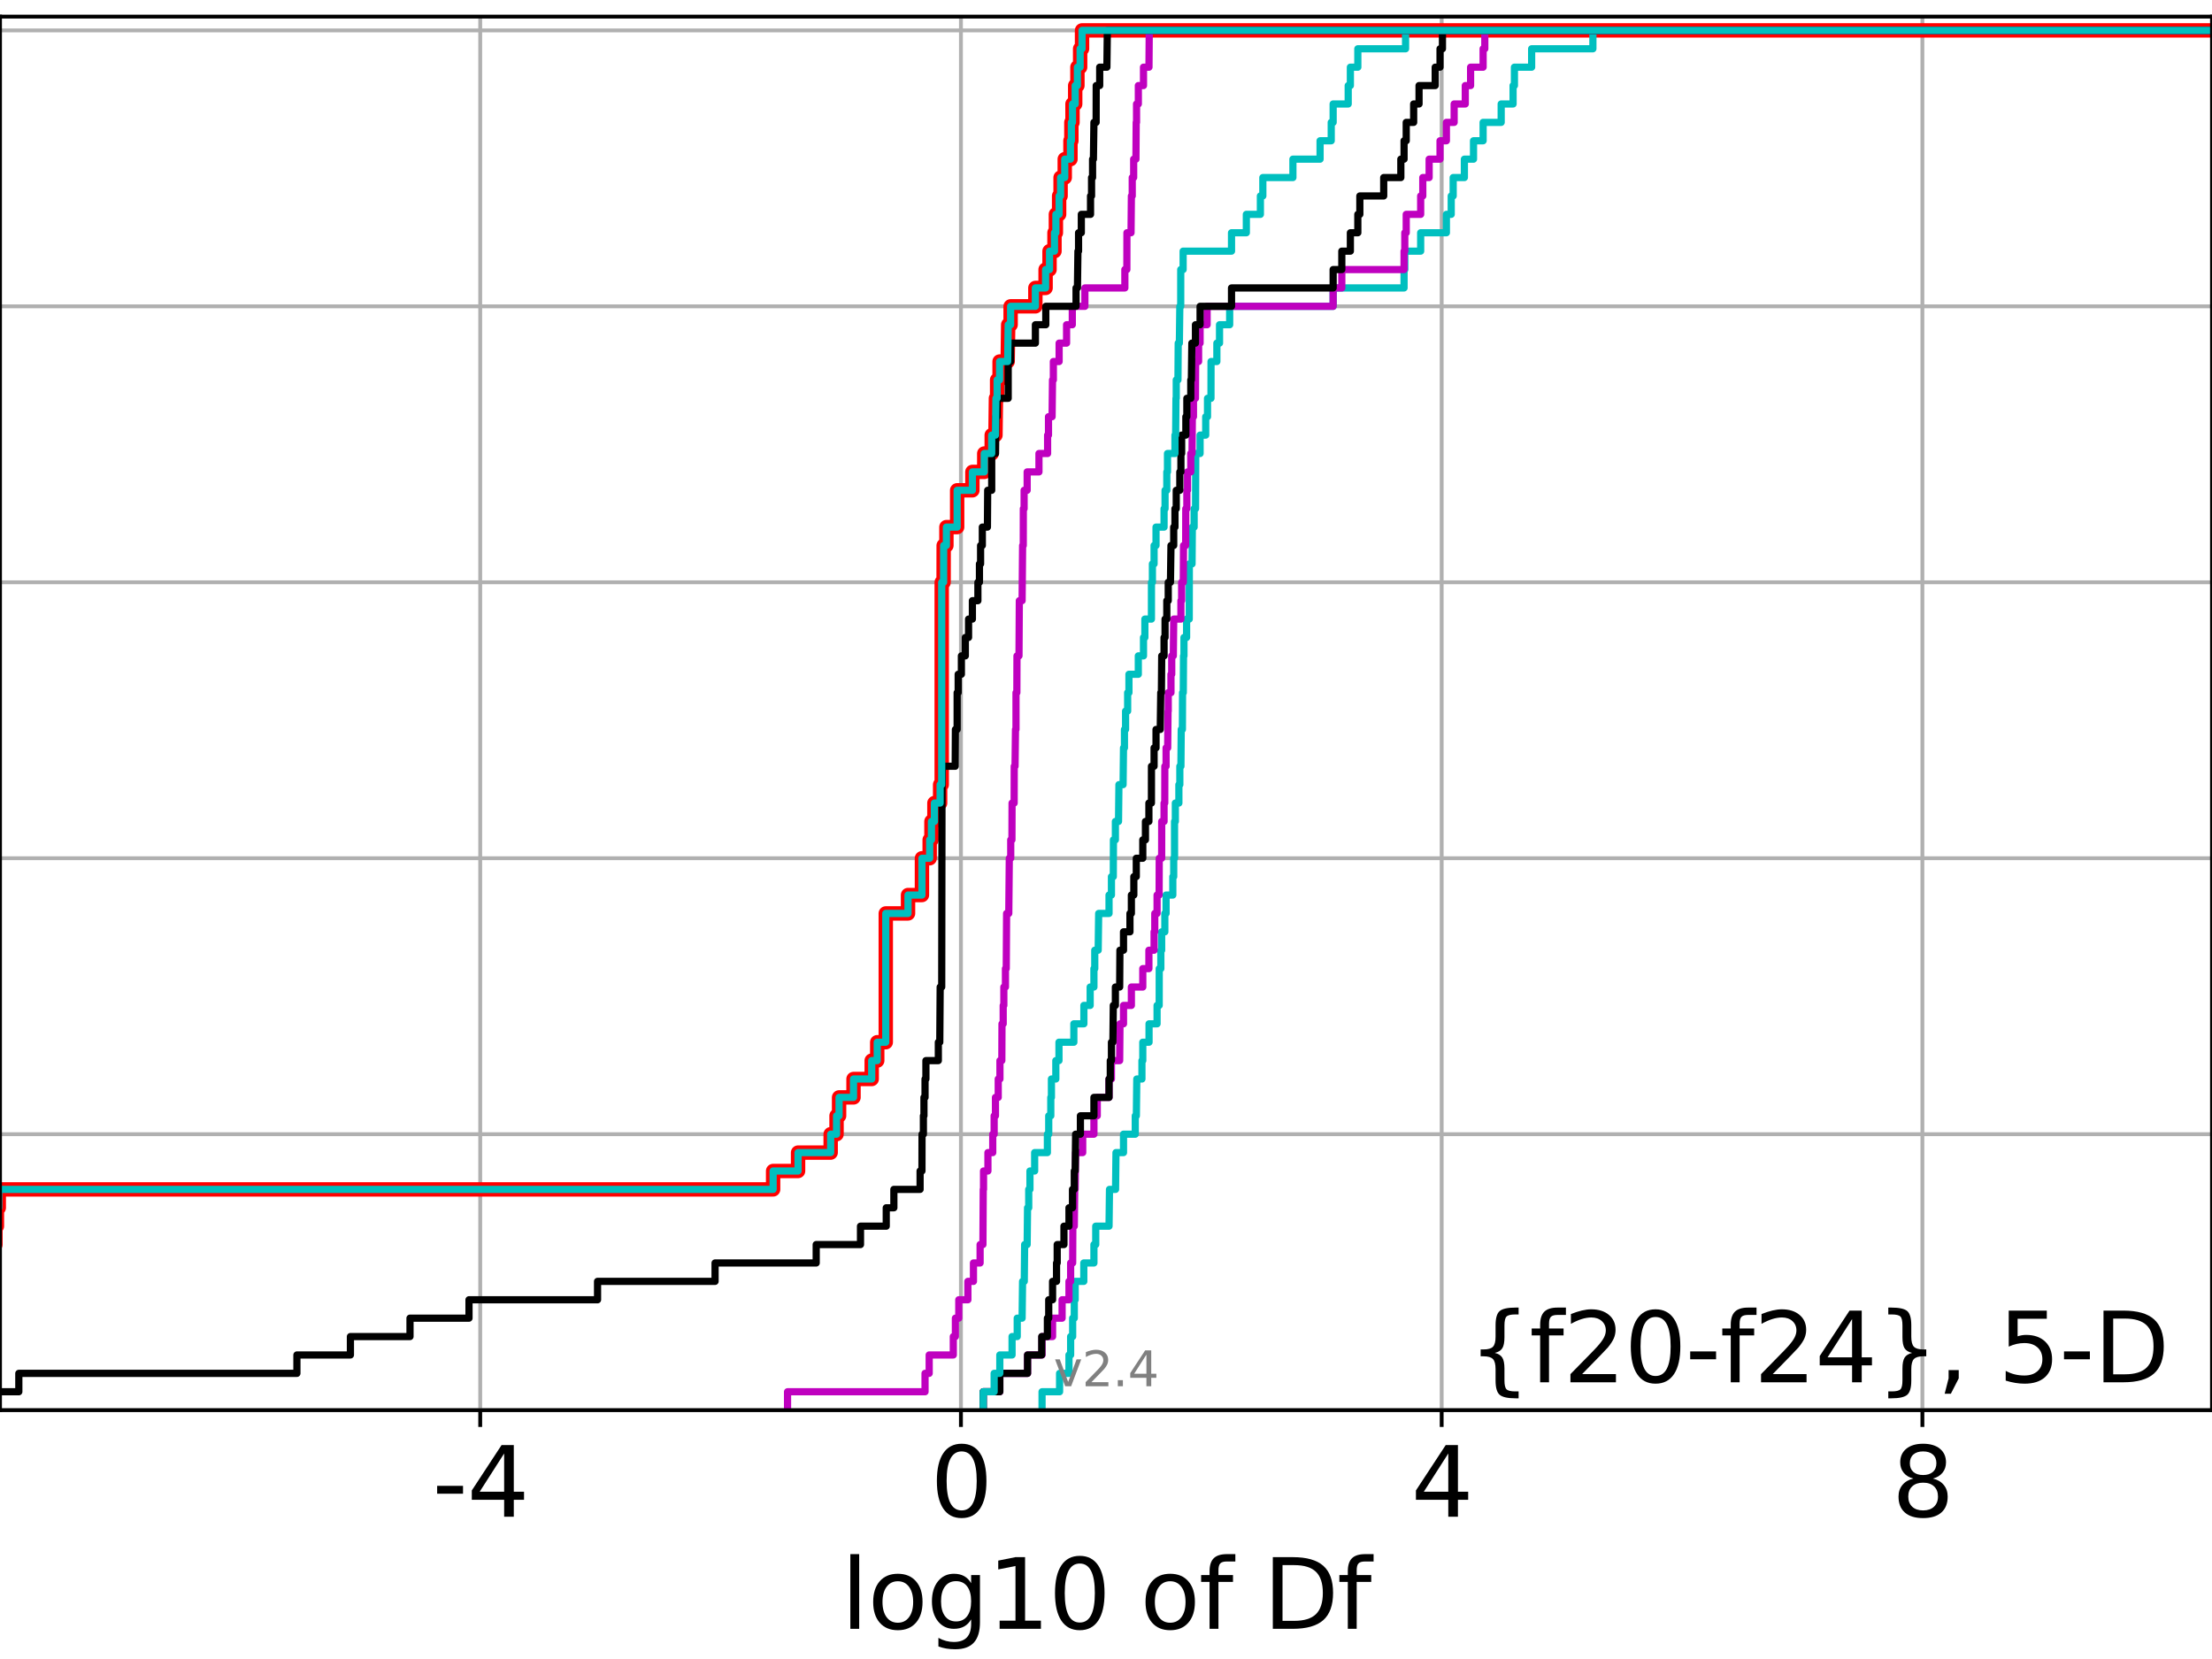 <?xml version="1.0" encoding="utf-8" standalone="no"?>
<!DOCTYPE svg PUBLIC "-//W3C//DTD SVG 1.1//EN"
  "http://www.w3.org/Graphics/SVG/1.1/DTD/svg11.dtd">
<svg height="345.6pt" version="1.1" viewBox="0 0 460.8 345.6" width="460.8pt" xmlns="http://www.w3.org/2000/svg" xmlns:xlink="http://www.w3.org/1999/xlink">
 <defs>
  <style type="text/css">*{stroke-linecap:butt;stroke-linejoin:round;}</style>
 </defs>
 <g id="figure_1">
  <g id="patch_1">
   <path d="M 0 345.6 
L 460.8 345.6 
L 460.8 0 
L 0 0 
z
" style="fill:#ffffff;"/>
  </g>
  <g id="axes_1">
   <g id="patch_2">
    <path d="M 0 293.76 
L 460.8 293.76 
L 460.8 3.456 
L 0 3.456 
z
" style="fill:#ffffff;"/>
   </g>
   <g id="matplotlib.axis_1">
    <g id="xtick_1">
     <g id="line2d_1">
      <path clip-path="url(#p4de274d6ca)" d="M 100.037 293.76 
L 100.037 3.456 
" style="fill:none;stroke:#b0b0b0;stroke-linecap:square;stroke-width:0.8;"/>
     </g>
     <g id="line2d_2">
      <defs>
       <path d="M 0 0 
L 0 3.5 
" id="m09678fd899" style="stroke:#000000;stroke-width:0.8;"/>
      </defs>
      <g>
       <use style="stroke:#000000;stroke-width:0.8;" x="100.037" xlink:href="#m09678fd899" y="293.76"/>
      </g>
     </g>
     <g id="text_1">
      <!-- -4 -->
      <g transform="translate(90.066 315.957)scale(0.2 -0.2)">
       <defs>
        <path d="M 313 2009 
L 1997 2009 
L 1997 1497 
L 313 1497 
L 313 2009 
z
" id="DejaVuSans-2d" transform="scale(0.016)"/>
        <path d="M 2419 4116 
L 825 1625 
L 2419 1625 
L 2419 4116 
z
M 2253 4666 
L 3047 4666 
L 3047 1625 
L 3713 1625 
L 3713 1100 
L 3047 1100 
L 3047 0 
L 2419 0 
L 2419 1100 
L 313 1100 
L 313 1709 
L 2253 4666 
z
" id="DejaVuSans-34" transform="scale(0.016)"/>
       </defs>
       <use xlink:href="#DejaVuSans-2d"/>
       <use x="36.084" xlink:href="#DejaVuSans-34"/>
      </g>
     </g>
    </g>
    <g id="xtick_2">
     <g id="line2d_3">
      <path clip-path="url(#p4de274d6ca)" d="M 200.181 293.76 
L 200.181 3.456 
" style="fill:none;stroke:#b0b0b0;stroke-linecap:square;stroke-width:0.8;"/>
     </g>
     <g id="line2d_4">
      <g>
       <use style="stroke:#000000;stroke-width:0.8;" x="200.181" xlink:href="#m09678fd899" y="293.76"/>
      </g>
     </g>
     <g id="text_2">
      <!-- 0 -->
      <g transform="translate(193.819 315.957)scale(0.2 -0.2)">
       <defs>
        <path d="M 2034 4250 
Q 1547 4250 1301 3770 
Q 1056 3291 1056 2328 
Q 1056 1369 1301 889 
Q 1547 409 2034 409 
Q 2525 409 2770 889 
Q 3016 1369 3016 2328 
Q 3016 3291 2770 3770 
Q 2525 4250 2034 4250 
z
M 2034 4750 
Q 2819 4750 3233 4129 
Q 3647 3509 3647 2328 
Q 3647 1150 3233 529 
Q 2819 -91 2034 -91 
Q 1250 -91 836 529 
Q 422 1150 422 2328 
Q 422 3509 836 4129 
Q 1250 4750 2034 4750 
z
" id="DejaVuSans-30" transform="scale(0.016)"/>
       </defs>
       <use xlink:href="#DejaVuSans-30"/>
      </g>
     </g>
    </g>
    <g id="xtick_3">
     <g id="line2d_5">
      <path clip-path="url(#p4de274d6ca)" d="M 300.326 293.76 
L 300.326 3.456 
" style="fill:none;stroke:#b0b0b0;stroke-linecap:square;stroke-width:0.8;"/>
     </g>
     <g id="line2d_6">
      <g>
       <use style="stroke:#000000;stroke-width:0.8;" x="300.326" xlink:href="#m09678fd899" y="293.76"/>
      </g>
     </g>
     <g id="text_3">
      <!-- 4 -->
      <g transform="translate(293.964 315.957)scale(0.2 -0.2)">
       <use xlink:href="#DejaVuSans-34"/>
      </g>
     </g>
    </g>
    <g id="xtick_4">
     <g id="line2d_7">
      <path clip-path="url(#p4de274d6ca)" d="M 400.471 293.76 
L 400.471 3.456 
" style="fill:none;stroke:#b0b0b0;stroke-linecap:square;stroke-width:0.8;"/>
     </g>
     <g id="line2d_8">
      <g>
       <use style="stroke:#000000;stroke-width:0.8;" x="400.471" xlink:href="#m09678fd899" y="293.76"/>
      </g>
     </g>
     <g id="text_4">
      <!-- 8 -->
      <g transform="translate(394.108 315.957)scale(0.2 -0.2)">
       <defs>
        <path d="M 2034 2216 
Q 1584 2216 1326 1975 
Q 1069 1734 1069 1313 
Q 1069 891 1326 650 
Q 1584 409 2034 409 
Q 2484 409 2743 651 
Q 3003 894 3003 1313 
Q 3003 1734 2745 1975 
Q 2488 2216 2034 2216 
z
M 1403 2484 
Q 997 2584 770 2862 
Q 544 3141 544 3541 
Q 544 4100 942 4425 
Q 1341 4750 2034 4750 
Q 2731 4750 3128 4425 
Q 3525 4100 3525 3541 
Q 3525 3141 3298 2862 
Q 3072 2584 2669 2484 
Q 3125 2378 3379 2068 
Q 3634 1759 3634 1313 
Q 3634 634 3220 271 
Q 2806 -91 2034 -91 
Q 1263 -91 848 271 
Q 434 634 434 1313 
Q 434 1759 690 2068 
Q 947 2378 1403 2484 
z
M 1172 3481 
Q 1172 3119 1398 2916 
Q 1625 2713 2034 2713 
Q 2441 2713 2670 2916 
Q 2900 3119 2900 3481 
Q 2900 3844 2670 4047 
Q 2441 4250 2034 4250 
Q 1625 4250 1398 4047 
Q 1172 3844 1172 3481 
z
" id="DejaVuSans-38" transform="scale(0.016)"/>
       </defs>
       <use xlink:href="#DejaVuSans-38"/>
      </g>
     </g>
    </g>
    <g id="text_5">
     <!-- log10 of Df -->
     <g transform="translate(175.214 339.313)scale(0.2 -0.2)">
      <defs>
       <path d="M 603 4863 
L 1178 4863 
L 1178 0 
L 603 0 
L 603 4863 
z
" id="DejaVuSans-6c" transform="scale(0.016)"/>
       <path d="M 1959 3097 
Q 1497 3097 1228 2736 
Q 959 2375 959 1747 
Q 959 1119 1226 758 
Q 1494 397 1959 397 
Q 2419 397 2687 759 
Q 2956 1122 2956 1747 
Q 2956 2369 2687 2733 
Q 2419 3097 1959 3097 
z
M 1959 3584 
Q 2709 3584 3137 3096 
Q 3566 2609 3566 1747 
Q 3566 888 3137 398 
Q 2709 -91 1959 -91 
Q 1206 -91 779 398 
Q 353 888 353 1747 
Q 353 2609 779 3096 
Q 1206 3584 1959 3584 
z
" id="DejaVuSans-6f" transform="scale(0.016)"/>
       <path d="M 2906 1791 
Q 2906 2416 2648 2759 
Q 2391 3103 1925 3103 
Q 1463 3103 1205 2759 
Q 947 2416 947 1791 
Q 947 1169 1205 825 
Q 1463 481 1925 481 
Q 2391 481 2648 825 
Q 2906 1169 2906 1791 
z
M 3481 434 
Q 3481 -459 3084 -895 
Q 2688 -1331 1869 -1331 
Q 1566 -1331 1297 -1286 
Q 1028 -1241 775 -1147 
L 775 -588 
Q 1028 -725 1275 -790 
Q 1522 -856 1778 -856 
Q 2344 -856 2625 -561 
Q 2906 -266 2906 331 
L 2906 616 
Q 2728 306 2450 153 
Q 2172 0 1784 0 
Q 1141 0 747 490 
Q 353 981 353 1791 
Q 353 2603 747 3093 
Q 1141 3584 1784 3584 
Q 2172 3584 2450 3431 
Q 2728 3278 2906 2969 
L 2906 3500 
L 3481 3500 
L 3481 434 
z
" id="DejaVuSans-67" transform="scale(0.016)"/>
       <path d="M 794 531 
L 1825 531 
L 1825 4091 
L 703 3866 
L 703 4441 
L 1819 4666 
L 2450 4666 
L 2450 531 
L 3481 531 
L 3481 0 
L 794 0 
L 794 531 
z
" id="DejaVuSans-31" transform="scale(0.016)"/>
       <path id="DejaVuSans-20" transform="scale(0.016)"/>
       <path d="M 2375 4863 
L 2375 4384 
L 1825 4384 
Q 1516 4384 1395 4259 
Q 1275 4134 1275 3809 
L 1275 3500 
L 2222 3500 
L 2222 3053 
L 1275 3053 
L 1275 0 
L 697 0 
L 697 3053 
L 147 3053 
L 147 3500 
L 697 3500 
L 697 3744 
Q 697 4328 969 4595 
Q 1241 4863 1831 4863 
L 2375 4863 
z
" id="DejaVuSans-66" transform="scale(0.016)"/>
       <path d="M 1259 4147 
L 1259 519 
L 2022 519 
Q 2988 519 3436 956 
Q 3884 1394 3884 2338 
Q 3884 3275 3436 3711 
Q 2988 4147 2022 4147 
L 1259 4147 
z
M 628 4666 
L 1925 4666 
Q 3281 4666 3915 4102 
Q 4550 3538 4550 2338 
Q 4550 1131 3912 565 
Q 3275 0 1925 0 
L 628 0 
L 628 4666 
z
" id="DejaVuSans-44" transform="scale(0.016)"/>
      </defs>
      <use xlink:href="#DejaVuSans-6c"/>
      <use x="27.783" xlink:href="#DejaVuSans-6f"/>
      <use x="88.965" xlink:href="#DejaVuSans-67"/>
      <use x="152.441" xlink:href="#DejaVuSans-31"/>
      <use x="216.064" xlink:href="#DejaVuSans-30"/>
      <use x="279.688" xlink:href="#DejaVuSans-20"/>
      <use x="311.475" xlink:href="#DejaVuSans-6f"/>
      <use x="372.656" xlink:href="#DejaVuSans-66"/>
      <use x="407.861" xlink:href="#DejaVuSans-20"/>
      <use x="439.648" xlink:href="#DejaVuSans-44"/>
      <use x="516.65" xlink:href="#DejaVuSans-66"/>
     </g>
    </g>
   </g>
   <g id="matplotlib.axis_2">
    <g id="ytick_1">
     <g id="line2d_9">
      <path clip-path="url(#p4de274d6ca)" d="M 0 293.76 
L 460.8 293.76 
" style="fill:none;stroke:#b0b0b0;stroke-linecap:square;stroke-width:0.8;"/>
     </g>
     <g id="line2d_10">
      <defs>
       <path d="M 0 0 
L -3.5 0 
" id="m9b00ccecf9" style="stroke:#000000;stroke-width:0.8;"/>
      </defs>
      <g>
       <use style="stroke:#000000;stroke-width:0.8;" x="0" xlink:href="#m9b00ccecf9" y="293.76"/>
      </g>
     </g>
    </g>
    <g id="ytick_2">
     <g id="line2d_11">
      <path clip-path="url(#p4de274d6ca)" d="M 0 236.274 
L 460.8 236.274 
" style="fill:none;stroke:#b0b0b0;stroke-linecap:square;stroke-width:0.8;"/>
     </g>
     <g id="line2d_12">
      <g>
       <use style="stroke:#000000;stroke-width:0.8;" x="0" xlink:href="#m9b00ccecf9" y="236.274"/>
      </g>
     </g>
    </g>
    <g id="ytick_3">
     <g id="line2d_13">
      <path clip-path="url(#p4de274d6ca)" d="M 0 178.788 
L 460.8 178.788 
" style="fill:none;stroke:#b0b0b0;stroke-linecap:square;stroke-width:0.8;"/>
     </g>
     <g id="line2d_14">
      <g>
       <use style="stroke:#000000;stroke-width:0.8;" x="0" xlink:href="#m9b00ccecf9" y="178.788"/>
      </g>
     </g>
    </g>
    <g id="ytick_4">
     <g id="line2d_15">
      <path clip-path="url(#p4de274d6ca)" d="M 0 121.302 
L 460.8 121.302 
" style="fill:none;stroke:#b0b0b0;stroke-linecap:square;stroke-width:0.8;"/>
     </g>
     <g id="line2d_16">
      <g>
       <use style="stroke:#000000;stroke-width:0.8;" x="0" xlink:href="#m9b00ccecf9" y="121.302"/>
      </g>
     </g>
    </g>
    <g id="ytick_5">
     <g id="line2d_17">
      <path clip-path="url(#p4de274d6ca)" d="M 0 63.816 
L 460.8 63.816 
" style="fill:none;stroke:#b0b0b0;stroke-linecap:square;stroke-width:0.8;"/>
     </g>
     <g id="line2d_18">
      <g>
       <use style="stroke:#000000;stroke-width:0.8;" x="0" xlink:href="#m9b00ccecf9" y="63.816"/>
      </g>
     </g>
    </g>
    <g id="ytick_6">
     <g id="line2d_19">
      <path clip-path="url(#p4de274d6ca)" d="M 0 6.33 
L 460.8 6.33 
" style="fill:none;stroke:#b0b0b0;stroke-linecap:square;stroke-width:0.8;"/>
     </g>
     <g id="line2d_20">
      <g>
       <use style="stroke:#000000;stroke-width:0.8;" x="0" xlink:href="#m9b00ccecf9" y="6.33"/>
      </g>
     </g>
    </g>
   </g>
   <g id="line2d_21">
    <path clip-path="url(#p4de274d6ca)" d="M -1 259.268 
L -0.95 259.268 
L -0.95 255.436 
L -0.644 255.436 
L -0.644 251.604 
L -0.258 251.604 
L -0.258 247.771 
L 161.055 247.771 
L 161.055 243.939 
L 166.253 243.939 
L 166.253 240.106 
L 173.042 240.106 
L 173.042 236.274 
L 174.267 236.274 
L 174.267 232.442 
L 174.796 232.442 
L 174.796 228.609 
L 177.803 228.609 
L 177.803 224.777 
L 181.592 224.777 
L 181.592 220.944 
L 182.743 220.944 
L 182.743 217.112 
L 184.522 217.112 
L 184.522 190.285 
L 189.159 190.285 
L 189.159 186.453 
L 192.058 186.453 
L 192.058 178.788 
L 193.669 178.788 
L 193.669 174.956 
L 194.037 174.956 
L 194.037 171.123 
L 194.655 171.123 
L 194.655 167.291 
L 195.846 167.291 
L 195.846 163.459 
L 196.176 163.459 
L 196.176 121.302 
L 196.57 121.302 
L 196.582 113.637 
L 197.154 113.637 
L 197.154 109.805 
L 199.392 109.805 
L 199.392 102.14 
L 202.566 102.14 
L 202.566 98.308 
L 205.037 98.308 
L 205.037 94.475 
L 206.591 94.475 
L 206.591 90.643 
L 207.374 90.643 
L 207.471 82.978 
L 207.715 82.978 
L 207.715 79.146 
L 208.233 79.146 
L 208.233 75.313 
L 209.916 75.313 
L 210.026 67.649 
L 210.531 67.649 
L 210.531 63.816 
L 215.686 63.816 
L 215.686 59.984 
L 217.816 59.984 
L 217.816 56.151 
L 218.638 56.151 
L 218.638 52.319 
L 219.668 52.319 
L 219.668 48.487 
L 219.96 48.487 
L 219.96 44.654 
L 220.633 44.654 
L 220.633 40.822 
L 220.941 40.822 
L 220.941 36.989 
L 221.807 36.989 
L 221.807 33.157 
L 222.995 33.157 
L 222.995 29.325 
L 223.186 29.325 
L 223.186 25.492 
L 223.421 25.492 
L 223.421 21.66 
L 223.984 21.66 
L 223.984 17.827 
L 224.444 17.827 
L 224.444 13.995 
L 225.013 13.995 
L 225.013 10.163 
L 225.408 10.163 
L 225.408 6.33 
L 225.408 6.33 
L 460.8 6.33 
L 460.8 6.33 
" style="fill:none;stroke:#ff0000;stroke-linecap:square;stroke-width:3;"/>
   </g>
   <g id="line2d_22">
    <path clip-path="url(#p4de274d6ca)" d="M 217.079 293.76 
L 217.079 289.928 
L 220.732 289.928 
L 220.732 286.095 
L 222.687 286.095 
L 222.687 282.263 
L 223.033 282.263 
L 223.033 278.43 
L 223.455 278.43 
L 223.455 274.598 
L 223.794 274.598 
L 223.794 270.766 
L 223.978 270.766 
L 223.978 266.933 
L 225.777 266.933 
L 225.777 263.101 
L 227.885 263.101 
L 227.885 259.268 
L 228.263 259.268 
L 228.263 255.436 
L 231.031 255.436 
L 231.127 247.771 
L 232.392 247.771 
L 232.48 240.106 
L 234.048 240.106 
L 234.048 236.274 
L 236.496 236.274 
L 236.496 232.442 
L 236.723 232.442 
L 236.816 224.777 
L 237.887 224.777 
L 237.887 220.944 
L 238.063 220.944 
L 238.063 217.112 
L 239.368 217.112 
L 239.368 213.28 
L 241.04 213.28 
L 241.04 209.447 
L 241.48 209.447 
L 241.49 201.782 
L 241.826 201.782 
L 241.826 197.95 
L 241.995 197.95 
L 241.995 194.118 
L 242.659 194.118 
L 242.659 190.285 
L 242.917 190.285 
L 242.917 186.453 
L 244.32 186.453 
L 244.32 182.621 
L 244.507 182.621 
L 244.507 178.788 
L 244.678 178.788 
L 244.679 171.123 
L 244.847 171.123 
L 244.847 167.291 
L 245.582 167.291 
L 245.582 163.459 
L 245.782 163.459 
L 245.782 159.626 
L 246.006 159.626 
L 246.072 151.961 
L 246.315 151.961 
L 246.347 144.297 
L 246.499 144.297 
L 246.552 136.632 
L 246.642 136.632 
L 246.642 132.799 
L 247.191 132.799 
L 247.191 128.967 
L 247.74 128.967 
L 247.761 117.47 
L 248.326 117.47 
L 248.388 109.805 
L 248.76 109.805 
L 248.76 105.973 
L 249.055 105.973 
L 249.101 94.475 
L 249.999 94.475 
L 249.999 90.643 
L 251.173 90.643 
L 251.173 86.811 
L 251.547 86.811 
L 251.547 82.978 
L 252.269 82.978 
L 252.282 75.313 
L 253.496 75.313 
L 253.496 71.481 
L 254.05 71.481 
L 254.05 67.649 
L 256.162 67.649 
L 256.162 63.816 
L 277.719 63.816 
L 277.719 59.984 
L 292.491 59.984 
L 292.491 56.151 
L 292.643 56.151 
L 292.643 52.319 
L 295.951 52.319 
L 295.951 48.487 
L 301.312 48.487 
L 301.312 44.654 
L 302.316 44.654 
L 302.316 40.822 
L 302.724 40.822 
L 302.724 36.989 
L 305.057 36.989 
L 305.057 33.157 
L 306.959 33.157 
L 306.959 29.325 
L 308.961 29.325 
L 308.961 25.492 
L 312.723 25.492 
L 312.723 21.66 
L 315.202 21.66 
L 315.202 17.827 
L 315.483 17.827 
L 315.483 13.995 
L 319.069 13.995 
L 319.069 10.163 
L 331.828 10.163 
L 331.828 6.33 
L 331.828 6.33 
L 460.8 6.33 
L 460.8 6.33 
" style="fill:none;stroke:#00bfbf;stroke-linecap:square;stroke-width:1.5;"/>
   </g>
   <g id="line2d_23">
    <path clip-path="url(#p4de274d6ca)" d="M 204.827 293.76 
L 204.827 289.928 
L 208.28 289.928 
L 208.28 286.095 
L 214.058 286.095 
L 214.058 282.263 
L 217.079 282.263 
L 217.079 278.43 
L 219.27 278.43 
L 219.27 274.598 
L 221.255 274.598 
L 221.255 270.766 
L 222.687 270.766 
L 222.687 266.933 
L 223.033 266.933 
L 223.033 263.101 
L 223.455 263.101 
L 223.492 255.436 
L 223.794 255.436 
L 223.881 247.771 
L 223.978 247.771 
L 224.072 240.106 
L 225.547 240.106 
L 225.547 236.274 
L 227.885 236.274 
L 227.885 232.442 
L 228.58 232.442 
L 228.58 228.609 
L 231.031 228.609 
L 231.031 224.777 
L 231.534 224.777 
L 231.534 220.944 
L 233.246 220.944 
L 233.313 213.28 
L 234.048 213.28 
L 234.048 209.447 
L 235.687 209.447 
L 235.687 205.615 
L 238.063 205.615 
L 238.063 201.782 
L 239.338 201.782 
L 239.338 197.95 
L 240.416 197.95 
L 240.416 194.118 
L 240.562 194.118 
L 240.562 190.285 
L 241.04 190.285 
L 241.04 186.453 
L 241.465 186.453 
L 241.49 178.788 
L 241.995 178.788 
L 242.007 171.123 
L 242.496 171.123 
L 242.496 167.291 
L 242.643 167.291 
L 242.659 159.626 
L 242.917 159.626 
L 242.917 155.794 
L 243.247 155.794 
L 243.322 148.129 
L 243.366 148.129 
L 243.366 144.297 
L 243.935 144.297 
L 243.935 140.464 
L 244.093 140.464 
L 244.093 136.632 
L 244.424 136.632 
L 244.507 128.967 
L 246.006 128.967 
L 246.006 125.135 
L 246.158 125.135 
L 246.158 121.302 
L 246.499 121.302 
L 246.552 113.637 
L 246.999 113.637 
L 247.019 105.973 
L 247.244 105.973 
L 247.244 102.14 
L 247.38 102.14 
L 247.38 98.308 
L 248.062 98.308 
L 248.062 94.475 
L 248.326 94.475 
L 248.388 86.811 
L 248.621 86.811 
L 248.621 82.978 
L 249.036 82.978 
L 249.076 75.313 
L 249.689 75.313 
L 249.689 71.481 
L 249.999 71.481 
L 249.999 67.649 
L 251.463 67.649 
L 251.463 63.816 
L 277.719 63.816 
L 277.719 59.984 
L 279.524 59.984 
L 279.524 56.151 
L 292.491 56.151 
L 292.491 52.319 
L 292.643 52.319 
L 292.643 48.487 
L 292.944 48.487 
L 292.944 44.654 
L 295.951 44.654 
L 295.951 40.822 
L 296.392 40.822 
L 296.392 36.989 
L 297.715 36.989 
L 297.715 33.157 
L 299.985 33.157 
L 299.985 29.325 
L 301.312 29.325 
L 301.312 25.492 
L 302.925 25.492 
L 302.925 21.66 
L 305.245 21.66 
L 305.245 17.827 
L 306.353 17.827 
L 306.353 13.995 
L 308.961 13.995 
L 308.961 10.163 
L 309.313 10.163 
L 309.313 6.33 
L 309.313 6.33 
L 460.8 6.33 
L 460.8 6.33 
" style="fill:none;stroke:#bf00bf;stroke-linecap:square;stroke-width:1.5;"/>
   </g>
   <g id="line2d_24">
    <path clip-path="url(#p4de274d6ca)" d="M 204.827 293.76 
L 204.827 289.928 
L 208.28 289.928 
L 208.28 286.095 
L 214.058 286.095 
L 214.058 282.263 
L 217.01 282.263 
L 217.01 278.43 
L 218.19 278.43 
L 218.19 274.598 
L 218.47 274.598 
L 218.47 270.766 
L 219.27 270.766 
L 219.27 266.933 
L 220.095 266.933 
L 220.095 263.101 
L 220.234 263.101 
L 220.234 259.268 
L 221.642 259.268 
L 221.642 255.436 
L 222.687 255.436 
L 222.687 251.604 
L 223.42 251.604 
L 223.42 247.771 
L 223.794 247.771 
L 223.794 243.939 
L 223.978 243.939 
L 224.072 236.274 
L 225.069 236.274 
L 225.069 232.442 
L 227.885 232.442 
L 227.885 228.609 
L 231.031 228.609 
L 231.031 224.777 
L 231.294 224.777 
L 231.294 220.944 
L 231.534 220.944 
L 231.534 217.112 
L 231.837 217.112 
L 231.921 209.447 
L 232.356 209.447 
L 232.356 205.615 
L 233.246 205.615 
L 233.299 197.95 
L 234.048 197.95 
L 234.048 194.118 
L 235.39 194.118 
L 235.39 190.285 
L 235.687 190.285 
L 235.687 186.453 
L 236.198 186.453 
L 236.198 182.621 
L 236.711 182.621 
L 236.711 178.788 
L 238.063 178.788 
L 238.063 174.956 
L 238.618 174.956 
L 238.618 171.123 
L 239.338 171.123 
L 239.338 167.291 
L 239.863 167.291 
L 239.871 159.626 
L 240.416 159.626 
L 240.416 155.794 
L 240.822 155.794 
L 240.822 151.961 
L 241.7 151.961 
L 241.807 144.297 
L 241.942 144.297 
L 242.007 136.632 
L 242.496 136.632 
L 242.496 132.799 
L 242.703 132.799 
L 242.703 128.967 
L 243.068 128.967 
L 243.068 125.135 
L 243.366 125.135 
L 243.366 121.302 
L 243.827 121.302 
L 243.935 113.637 
L 244.507 113.637 
L 244.507 109.805 
L 244.764 109.805 
L 244.764 105.973 
L 245.035 105.973 
L 245.035 102.14 
L 245.778 102.14 
L 245.778 98.308 
L 246.006 98.308 
L 246.006 94.475 
L 246.158 94.475 
L 246.158 90.643 
L 247.036 90.643 
L 247.036 86.811 
L 247.244 86.811 
L 247.244 82.978 
L 248.062 82.978 
L 248.062 79.146 
L 248.187 79.146 
L 248.284 71.481 
L 249.036 71.481 
L 249.036 67.649 
L 249.999 67.649 
L 249.999 63.816 
L 256.547 63.816 
L 256.547 59.984 
L 277.719 59.984 
L 277.719 56.151 
L 279.524 56.151 
L 279.524 52.319 
L 281.307 52.319 
L 281.307 48.487 
L 282.86 48.487 
L 282.86 44.654 
L 283.28 44.654 
L 283.28 40.822 
L 288.253 40.822 
L 288.253 36.989 
L 291.82 36.989 
L 291.82 33.157 
L 292.491 33.157 
L 292.491 29.325 
L 292.944 29.325 
L 292.944 25.492 
L 294.491 25.492 
L 294.491 21.66 
L 295.613 21.66 
L 295.613 17.827 
L 298.981 17.827 
L 298.981 13.995 
L 299.985 13.995 
L 299.985 10.163 
L 300.488 10.163 
L 300.488 6.33 
L 300.488 6.33 
L 460.8 6.33 
L 460.8 6.33 
" style="fill:none;stroke:#000000;stroke-linecap:square;stroke-width:1.5;"/>
   </g>
   <g id="line2d_25">
    <path clip-path="url(#p4de274d6ca)" d="M 204.827 293.76 
L 204.827 289.928 
L 207.099 289.928 
L 207.099 286.095 
L 208.28 286.095 
L 208.28 282.263 
L 210.831 282.263 
L 210.831 278.43 
L 211.906 278.43 
L 211.906 274.598 
L 212.924 274.598 
L 213.021 266.933 
L 213.376 266.933 
L 213.45 259.268 
L 213.975 259.268 
L 214.058 251.604 
L 214.304 251.604 
L 214.304 247.771 
L 214.557 247.771 
L 214.557 243.939 
L 215.537 243.939 
L 215.537 240.106 
L 218.19 240.106 
L 218.19 236.274 
L 218.47 236.274 
L 218.47 232.442 
L 218.899 232.442 
L 218.899 228.609 
L 219.03 228.609 
L 219.03 224.777 
L 219.948 224.777 
L 219.948 220.944 
L 220.604 220.944 
L 220.604 217.112 
L 223.703 217.112 
L 223.703 213.28 
L 225.793 213.28 
L 225.793 209.447 
L 227.102 209.447 
L 227.102 205.615 
L 227.885 205.615 
L 227.885 201.782 
L 228.061 201.782 
L 228.061 197.95 
L 228.771 197.95 
L 228.875 190.285 
L 231.031 190.285 
L 231.031 186.453 
L 231.534 186.453 
L 231.534 182.621 
L 231.921 182.621 
L 231.951 174.956 
L 232.356 174.956 
L 232.356 171.123 
L 233.009 171.123 
L 233.094 163.459 
L 233.958 163.459 
L 234.048 155.794 
L 234.245 155.794 
L 234.245 151.961 
L 234.478 151.961 
L 234.478 148.129 
L 234.91 148.129 
L 234.91 144.297 
L 235.179 144.297 
L 235.179 140.464 
L 237.132 140.464 
L 237.132 136.632 
L 238.211 136.632 
L 238.211 132.799 
L 238.498 132.799 
L 238.498 128.967 
L 239.863 128.967 
L 239.871 121.302 
L 240.069 121.302 
L 240.069 117.47 
L 240.416 117.47 
L 240.416 113.637 
L 240.822 113.637 
L 240.822 109.805 
L 242.496 109.805 
L 242.496 105.973 
L 242.703 105.973 
L 242.703 102.14 
L 243.068 102.14 
L 243.068 98.308 
L 243.21 98.308 
L 243.21 94.475 
L 244.764 94.475 
L 244.764 90.643 
L 244.908 90.643 
L 244.977 82.978 
L 245.035 82.978 
L 245.035 79.146 
L 245.388 79.146 
L 245.442 71.481 
L 245.684 71.481 
L 245.778 63.816 
L 245.964 63.816 
L 245.97 56.151 
L 246.468 56.151 
L 246.468 52.319 
L 256.547 52.319 
L 256.547 48.487 
L 259.638 48.487 
L 259.638 44.654 
L 262.562 44.654 
L 262.562 40.822 
L 263.072 40.822 
L 263.072 36.989 
L 269.337 36.989 
L 269.337 33.157 
L 274.995 33.157 
L 274.995 29.325 
L 277.318 29.325 
L 277.318 25.492 
L 277.719 25.492 
L 277.719 21.66 
L 280.856 21.66 
L 280.856 17.827 
L 281.307 17.827 
L 281.307 13.995 
L 282.86 13.995 
L 282.86 10.163 
L 292.806 10.163 
L 292.806 6.33 
L 292.806 6.33 
L 460.8 6.33 
L 460.8 6.33 
" style="fill:none;stroke:#00bfbf;stroke-linecap:square;stroke-width:1.5;"/>
   </g>
   <g id="line2d_26">
    <path clip-path="url(#p4de274d6ca)" d="M 164.06 293.76 
L 164.06 289.928 
L 192.703 289.928 
L 192.703 286.095 
L 193.567 286.095 
L 193.567 282.263 
L 198.592 282.263 
L 198.592 278.43 
L 199.026 278.43 
L 199.026 274.598 
L 199.734 274.598 
L 199.734 270.766 
L 201.627 270.766 
L 201.627 266.933 
L 202.788 266.933 
L 202.788 263.101 
L 204.175 263.101 
L 204.175 259.268 
L 204.761 259.268 
L 204.827 247.771 
L 204.888 247.771 
L 204.888 243.939 
L 205.804 243.939 
L 205.804 240.106 
L 206.807 240.106 
L 206.807 236.274 
L 207.099 236.274 
L 207.099 232.442 
L 207.374 232.442 
L 207.374 228.609 
L 207.95 228.609 
L 207.95 224.777 
L 208.306 224.777 
L 208.306 220.944 
L 208.7 220.944 
L 208.732 213.28 
L 208.984 213.28 
L 208.984 209.447 
L 209.12 209.447 
L 209.12 205.615 
L 209.453 205.615 
L 209.453 201.782 
L 209.621 201.782 
L 209.695 190.285 
L 210.148 190.285 
L 210.255 178.788 
L 210.554 178.788 
L 210.554 174.956 
L 210.805 174.956 
L 210.831 167.291 
L 211.267 167.291 
L 211.285 159.626 
L 211.452 159.626 
L 211.545 151.961 
L 211.651 151.961 
L 211.653 144.297 
L 211.83 144.297 
L 211.854 136.632 
L 212.277 136.632 
L 212.344 125.135 
L 212.924 125.135 
L 213.028 113.637 
L 213.165 113.637 
L 213.18 105.973 
L 213.34 105.973 
L 213.34 102.14 
L 213.975 102.14 
L 213.975 98.308 
L 216.434 98.308 
L 216.434 94.475 
L 218.234 94.475 
L 218.234 90.643 
L 218.421 90.643 
L 218.421 86.811 
L 219.17 86.811 
L 219.258 79.146 
L 219.435 79.146 
L 219.435 75.313 
L 220.635 75.313 
L 220.635 71.481 
L 222.188 71.481 
L 222.188 67.649 
L 223.379 67.649 
L 223.379 63.816 
L 226.001 63.816 
L 226.001 59.984 
L 234.329 59.984 
L 234.329 56.151 
L 234.746 56.151 
L 234.761 48.487 
L 235.615 48.487 
L 235.69 40.822 
L 235.866 40.822 
L 235.866 36.989 
L 236.164 36.989 
L 236.164 33.157 
L 236.637 33.157 
L 236.691 25.492 
L 236.763 25.492 
L 236.763 21.66 
L 237.139 21.66 
L 237.139 17.827 
L 238.211 17.827 
L 238.211 13.995 
L 239.353 13.995 
L 239.412 6.33 
L 239.412 6.33 
L 460.8 6.33 
L 460.8 6.33 
" style="fill:none;stroke:#bf00bf;stroke-linecap:square;stroke-width:1.5;"/>
   </g>
   <g id="line2d_27">
    <path clip-path="url(#p4de274d6ca)" d="M -1 289.928 
L 3.922 289.928 
L 3.922 286.095 
L 61.853 286.095 
L 61.853 282.263 
L 72.998 282.263 
L 72.998 278.43 
L 85.411 278.43 
L 85.411 274.598 
L 97.702 274.598 
L 97.702 270.766 
L 124.48 270.766 
L 124.48 266.933 
L 148.962 266.933 
L 148.962 263.101 
L 170.03 263.101 
L 170.03 259.268 
L 179.257 259.268 
L 179.257 255.436 
L 184.622 255.436 
L 184.622 251.604 
L 186.209 251.604 
L 186.209 247.771 
L 191.671 247.771 
L 191.671 243.939 
L 192.06 243.939 
L 192.075 236.274 
L 192.36 236.274 
L 192.36 232.442 
L 192.476 232.442 
L 192.476 228.609 
L 192.703 228.609 
L 192.703 224.777 
L 192.886 224.777 
L 192.886 220.944 
L 195.474 220.944 
L 195.474 217.112 
L 195.773 217.112 
L 195.855 205.615 
L 196.176 205.615 
L 196.239 163.459 
L 196.287 163.459 
L 196.287 159.626 
L 198.984 159.626 
L 199.026 151.961 
L 199.392 151.961 
L 199.393 144.297 
L 199.606 144.297 
L 199.606 140.464 
L 200.275 140.464 
L 200.275 136.632 
L 201.095 136.632 
L 201.095 132.799 
L 201.77 132.799 
L 201.77 128.967 
L 202.566 128.967 
L 202.566 125.135 
L 203.713 125.135 
L 203.713 121.302 
L 204.037 121.302 
L 204.037 117.47 
L 204.274 117.47 
L 204.274 113.637 
L 204.636 113.637 
L 204.636 109.805 
L 205.7 109.805 
L 205.754 102.14 
L 206.591 102.14 
L 206.591 94.475 
L 207.386 94.475 
L 207.471 86.811 
L 207.715 86.811 
L 207.715 82.978 
L 210.026 82.978 
L 210.027 75.313 
L 210.531 75.313 
L 210.531 71.481 
L 215.692 71.481 
L 215.692 67.649 
L 217.858 67.649 
L 217.858 63.816 
L 224.162 63.816 
L 224.162 59.984 
L 224.451 59.984 
L 224.553 52.319 
L 224.683 52.319 
L 224.683 48.487 
L 225.26 48.487 
L 225.26 44.654 
L 227.177 44.654 
L 227.177 40.822 
L 227.392 40.822 
L 227.392 36.989 
L 227.602 36.989 
L 227.602 33.157 
L 227.778 33.157 
L 227.886 25.492 
L 228.346 25.492 
L 228.36 17.827 
L 229.087 17.827 
L 229.087 13.995 
L 230.588 13.995 
L 230.678 6.33 
L 230.678 6.33 
L 460.8 6.33 
L 460.8 6.33 
" style="fill:none;stroke:#000000;stroke-linecap:square;stroke-width:1.5;"/>
   </g>
   <g id="line2d_28">
    <path clip-path="url(#p4de274d6ca)" d="M -1 259.268 
L -0.95 259.268 
L -0.95 255.436 
L -0.644 255.436 
L -0.644 251.604 
L -0.258 251.604 
L -0.258 247.771 
L 161.055 247.771 
L 161.055 243.939 
L 166.253 243.939 
L 166.253 240.106 
L 173.042 240.106 
L 173.042 236.274 
L 174.267 236.274 
L 174.267 232.442 
L 174.796 232.442 
L 174.796 228.609 
L 177.803 228.609 
L 177.803 224.777 
L 181.592 224.777 
L 181.592 220.944 
L 182.743 220.944 
L 182.743 217.112 
L 184.522 217.112 
L 184.522 190.285 
L 189.159 190.285 
L 189.159 186.453 
L 192.058 186.453 
L 192.058 178.788 
L 193.669 178.788 
L 193.669 174.956 
L 194.037 174.956 
L 194.037 171.123 
L 194.655 171.123 
L 194.655 167.291 
L 195.846 167.291 
L 195.846 163.459 
L 196.176 163.459 
L 196.176 121.302 
L 196.57 121.302 
L 196.582 113.637 
L 197.154 113.637 
L 197.154 109.805 
L 199.392 109.805 
L 199.392 102.14 
L 202.566 102.14 
L 202.566 98.308 
L 205.037 98.308 
L 205.037 94.475 
L 206.591 94.475 
L 206.591 90.643 
L 207.374 90.643 
L 207.471 82.978 
L 207.715 82.978 
L 207.715 79.146 
L 208.233 79.146 
L 208.233 75.313 
L 209.916 75.313 
L 210.026 67.649 
L 210.531 67.649 
L 210.531 63.816 
L 215.686 63.816 
L 215.686 59.984 
L 217.816 59.984 
L 217.816 56.151 
L 218.638 56.151 
L 218.638 52.319 
L 219.668 52.319 
L 219.668 48.487 
L 219.96 48.487 
L 219.96 44.654 
L 220.633 44.654 
L 220.633 40.822 
L 220.941 40.822 
L 220.941 36.989 
L 221.807 36.989 
L 221.807 33.157 
L 222.995 33.157 
L 222.995 29.325 
L 223.186 29.325 
L 223.186 25.492 
L 223.421 25.492 
L 223.421 21.66 
L 223.984 21.66 
L 223.984 17.827 
L 224.444 17.827 
L 224.444 13.995 
L 225.013 13.995 
L 225.013 10.163 
L 225.408 10.163 
L 225.408 6.33 
L 225.408 6.33 
L 460.8 6.33 
L 460.8 6.33 
" style="fill:none;stroke:#00bfbf;stroke-linecap:square;stroke-width:1.5;"/>
   </g>
   <g id="patch_3">
    <path d="M 0 293.76 
L 0 3.456 
" style="fill:none;stroke:#000000;stroke-linecap:square;stroke-linejoin:miter;stroke-width:0.8;"/>
   </g>
   <g id="patch_4">
    <path d="M 460.8 293.76 
L 460.8 3.456 
" style="fill:none;stroke:#000000;stroke-linecap:square;stroke-linejoin:miter;stroke-width:0.8;"/>
   </g>
   <g id="patch_5">
    <path d="M 0 293.76 
L 460.8 293.76 
" style="fill:none;stroke:#000000;stroke-linecap:square;stroke-linejoin:miter;stroke-width:0.8;"/>
   </g>
   <g id="patch_6">
    <path d="M 0 3.456 
L 460.8 3.456 
" style="fill:none;stroke:#000000;stroke-linecap:square;stroke-linejoin:miter;stroke-width:0.8;"/>
   </g>
   <g id="text_6">
    <!-- {f20-f24}, 5-D -->
    <g transform="translate(305.884 287.954)scale(0.2 -0.2)">
     <defs>
      <path d="M 3272 -594 
L 3272 -1044 
L 3078 -1044 
Q 2300 -1044 2036 -812 
Q 1772 -581 1772 109 
L 1772 856 
Q 1772 1328 1603 1509 
Q 1434 1691 991 1691 
L 800 1691 
L 800 2138 
L 991 2138 
Q 1438 2138 1605 2317 
Q 1772 2497 1772 2963 
L 1772 3713 
Q 1772 4403 2036 4633 
Q 2300 4863 3078 4863 
L 3272 4863 
L 3272 4416 
L 3059 4416 
Q 2619 4416 2484 4278 
Q 2350 4141 2350 3700 
L 2350 2925 
Q 2350 2434 2208 2212 
Q 2066 1991 1722 1913 
Q 2069 1828 2209 1606 
Q 2350 1384 2350 897 
L 2350 122 
Q 2350 -319 2484 -456 
Q 2619 -594 3059 -594 
L 3272 -594 
z
" id="DejaVuSans-7b" transform="scale(0.016)"/>
      <path d="M 1228 531 
L 3431 531 
L 3431 0 
L 469 0 
L 469 531 
Q 828 903 1448 1529 
Q 2069 2156 2228 2338 
Q 2531 2678 2651 2914 
Q 2772 3150 2772 3378 
Q 2772 3750 2511 3984 
Q 2250 4219 1831 4219 
Q 1534 4219 1204 4116 
Q 875 4013 500 3803 
L 500 4441 
Q 881 4594 1212 4672 
Q 1544 4750 1819 4750 
Q 2544 4750 2975 4387 
Q 3406 4025 3406 3419 
Q 3406 3131 3298 2873 
Q 3191 2616 2906 2266 
Q 2828 2175 2409 1742 
Q 1991 1309 1228 531 
z
" id="DejaVuSans-32" transform="scale(0.016)"/>
      <path d="M 800 -594 
L 1019 -594 
Q 1456 -594 1589 -459 
Q 1722 -325 1722 122 
L 1722 897 
Q 1722 1384 1862 1606 
Q 2003 1828 2350 1913 
Q 2003 1991 1862 2212 
Q 1722 2434 1722 2925 
L 1722 3700 
Q 1722 4144 1589 4280 
Q 1456 4416 1019 4416 
L 800 4416 
L 800 4863 
L 997 4863 
Q 1775 4863 2036 4633 
Q 2297 4403 2297 3713 
L 2297 2963 
Q 2297 2497 2465 2317 
Q 2634 2138 3078 2138 
L 3272 2138 
L 3272 1691 
L 3078 1691 
Q 2634 1691 2465 1509 
Q 2297 1328 2297 856 
L 2297 109 
Q 2297 -581 2036 -812 
Q 1775 -1044 997 -1044 
L 800 -1044 
L 800 -594 
z
" id="DejaVuSans-7d" transform="scale(0.016)"/>
      <path d="M 750 794 
L 1409 794 
L 1409 256 
L 897 -744 
L 494 -744 
L 750 256 
L 750 794 
z
" id="DejaVuSans-2c" transform="scale(0.016)"/>
      <path d="M 691 4666 
L 3169 4666 
L 3169 4134 
L 1269 4134 
L 1269 2991 
Q 1406 3038 1543 3061 
Q 1681 3084 1819 3084 
Q 2600 3084 3056 2656 
Q 3513 2228 3513 1497 
Q 3513 744 3044 326 
Q 2575 -91 1722 -91 
Q 1428 -91 1123 -41 
Q 819 9 494 109 
L 494 744 
Q 775 591 1075 516 
Q 1375 441 1709 441 
Q 2250 441 2565 725 
Q 2881 1009 2881 1497 
Q 2881 1984 2565 2268 
Q 2250 2553 1709 2553 
Q 1456 2553 1204 2497 
Q 953 2441 691 2322 
L 691 4666 
z
" id="DejaVuSans-35" transform="scale(0.016)"/>
     </defs>
     <use xlink:href="#DejaVuSans-7b"/>
     <use x="63.623" xlink:href="#DejaVuSans-66"/>
     <use x="98.828" xlink:href="#DejaVuSans-32"/>
     <use x="162.451" xlink:href="#DejaVuSans-30"/>
     <use x="226.074" xlink:href="#DejaVuSans-2d"/>
     <use x="262.158" xlink:href="#DejaVuSans-66"/>
     <use x="297.363" xlink:href="#DejaVuSans-32"/>
     <use x="360.986" xlink:href="#DejaVuSans-34"/>
     <use x="424.609" xlink:href="#DejaVuSans-7d"/>
     <use x="488.232" xlink:href="#DejaVuSans-2c"/>
     <use x="520.02" xlink:href="#DejaVuSans-20"/>
     <use x="551.807" xlink:href="#DejaVuSans-35"/>
     <use x="615.43" xlink:href="#DejaVuSans-2d"/>
     <use x="651.514" xlink:href="#DejaVuSans-44"/>
    </g>
   </g>
   <g id="text_7">
    <!-- v2.4 -->
    <g style="fill:#808080;" transform="translate(219.489 288.777)scale(0.1 -0.1)">
     <defs>
      <path d="M 191 3500 
L 800 3500 
L 1894 563 
L 2988 3500 
L 3597 3500 
L 2284 0 
L 1503 0 
L 191 3500 
z
" id="DejaVuSans-76" transform="scale(0.016)"/>
      <path d="M 684 794 
L 1344 794 
L 1344 0 
L 684 0 
L 684 794 
z
" id="DejaVuSans-2e" transform="scale(0.016)"/>
     </defs>
     <use xlink:href="#DejaVuSans-76"/>
     <use x="59.18" xlink:href="#DejaVuSans-32"/>
     <use x="122.803" xlink:href="#DejaVuSans-2e"/>
     <use x="154.59" xlink:href="#DejaVuSans-34"/>
    </g>
   </g>
  </g>
 </g>
 <defs>
  <clipPath id="p4de274d6ca">
   <rect height="290.304" width="460.8" x="0" y="3.456"/>
  </clipPath>
 </defs>
</svg>
